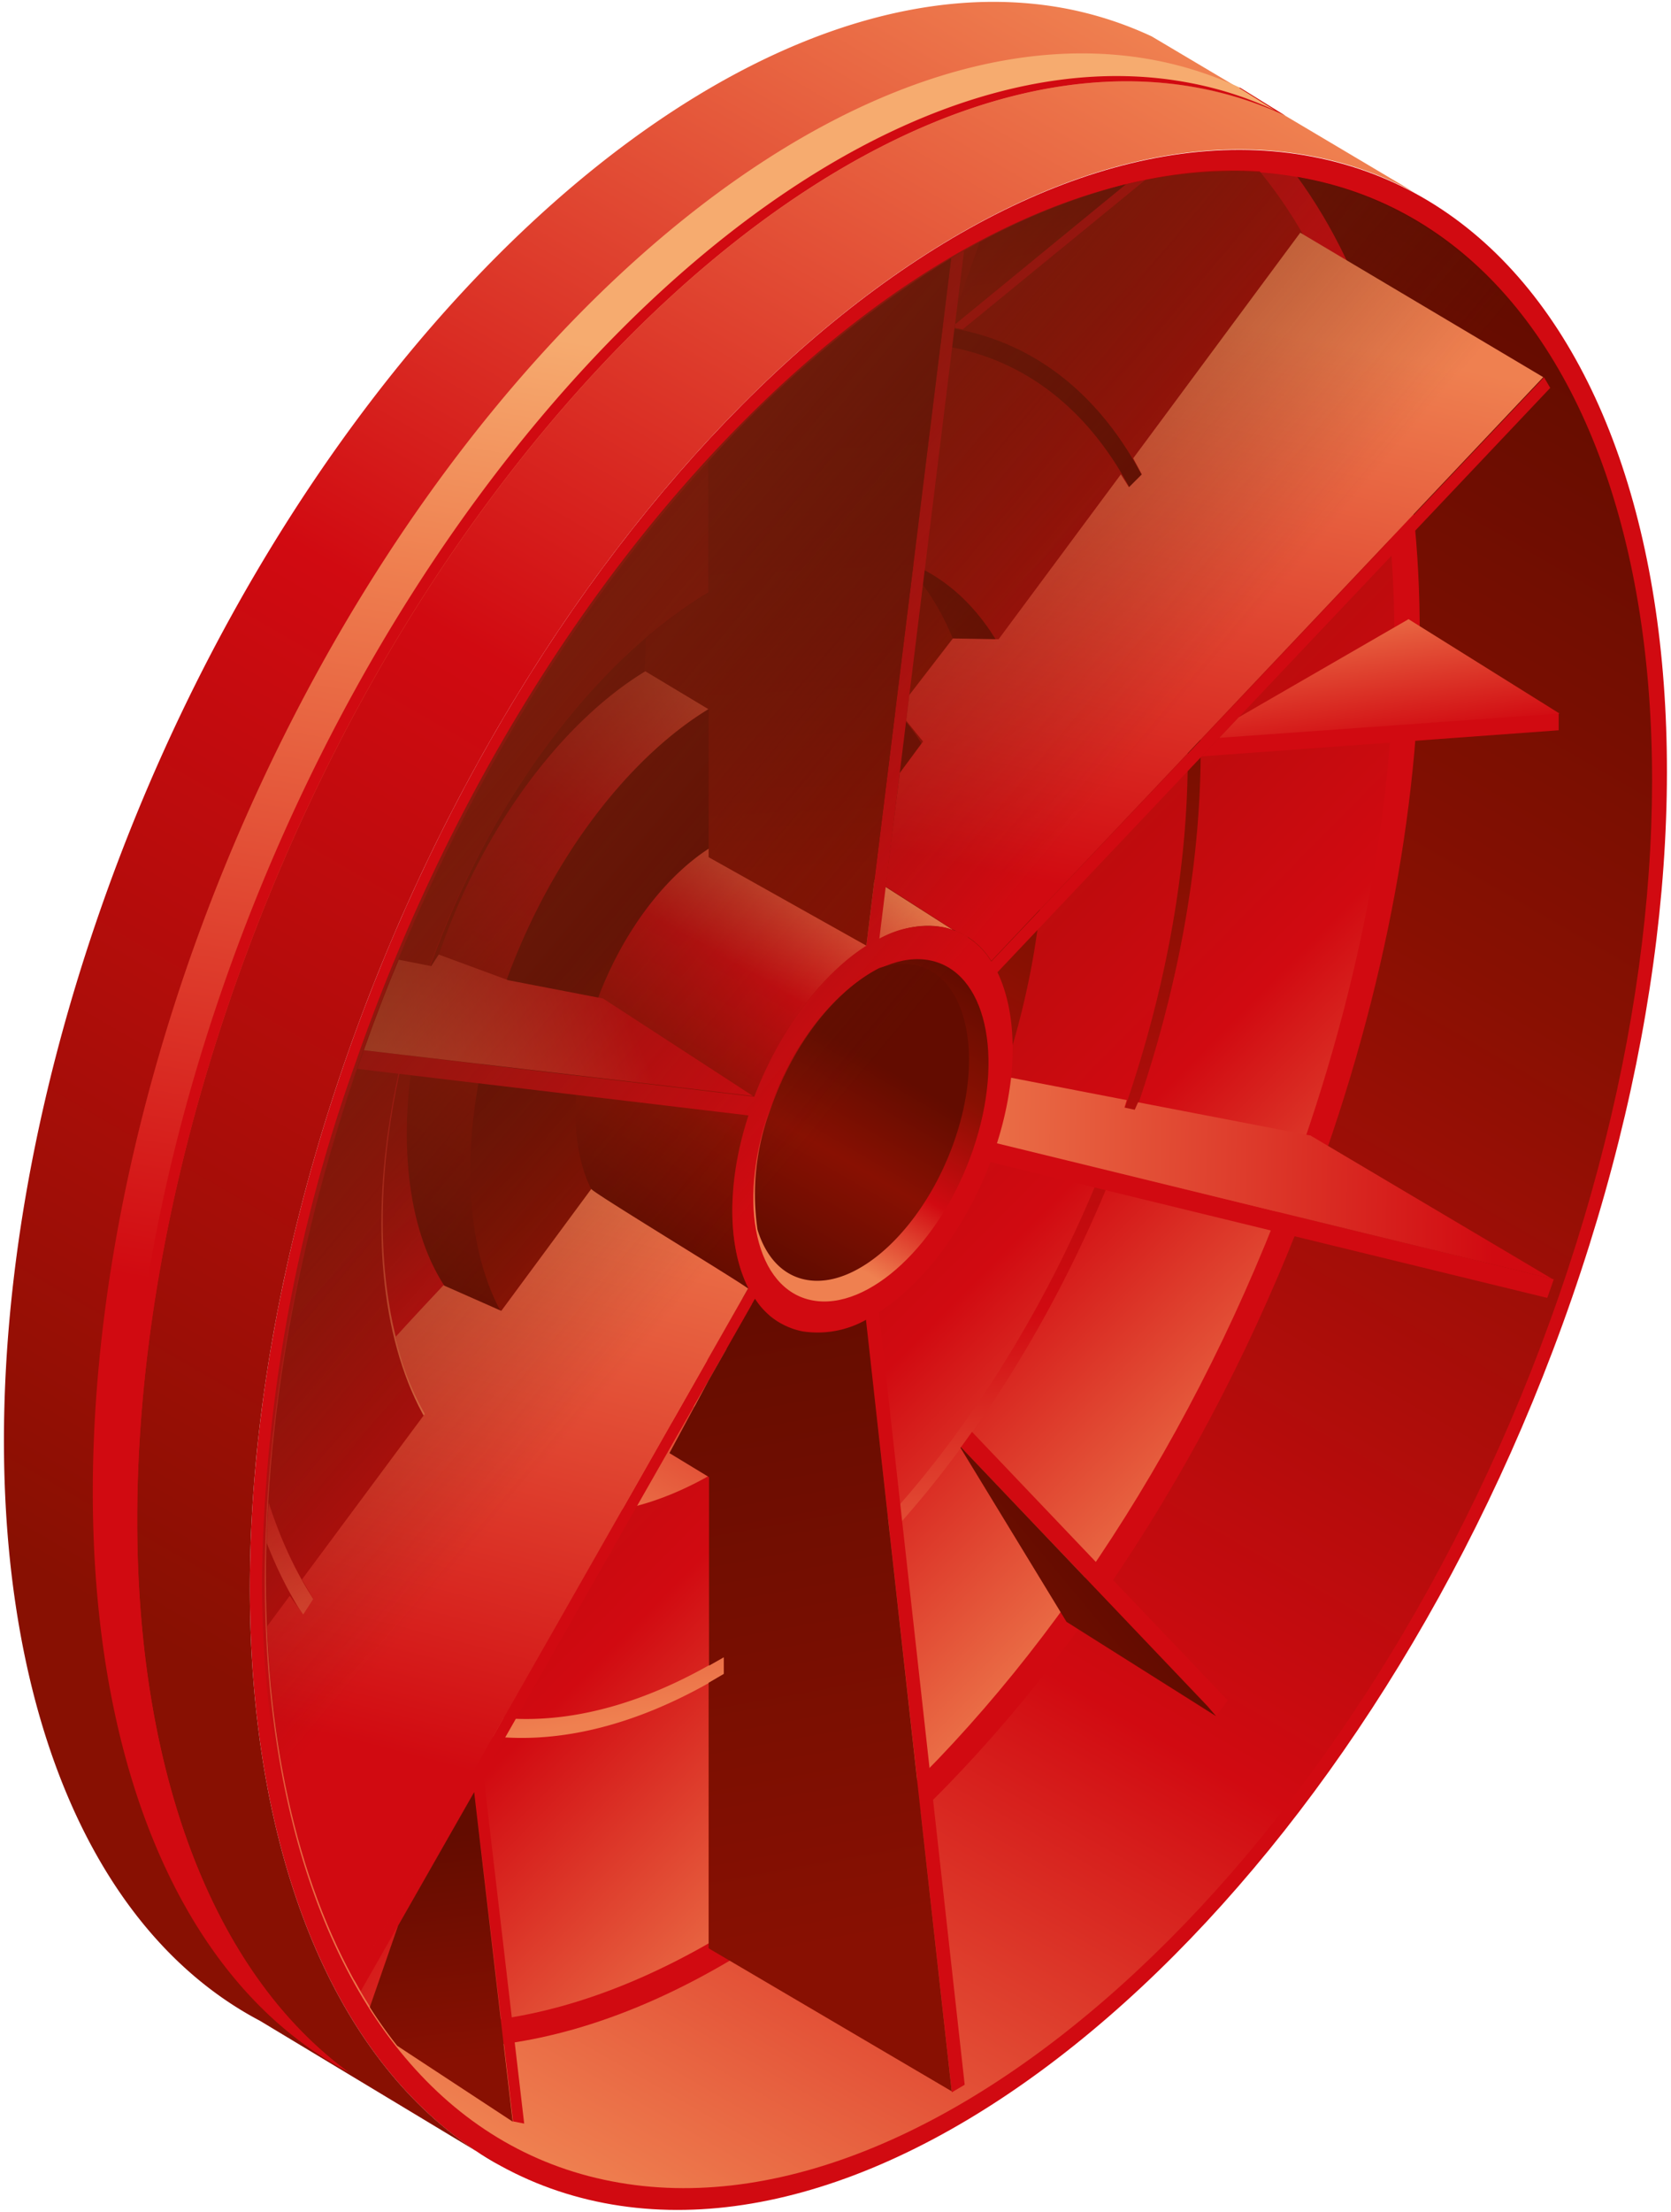 <svg id="b25226dc-5a46-4c79-b778-422bf5592632" data-name="Layer 1" xmlns="http://www.w3.org/2000/svg" xmlns:xlink="http://www.w3.org/1999/xlink" width="130" height="172" viewBox="0 0 130 172"><defs><style>.adef1220-81c9-40ef-ba12-b58924fcae8d{fill:#d10a11;}.b4f84fc7-77ba-4dc1-b48e-11eb12e2373c{fill:url(#ed35e845-ada2-4888-8254-fb31c5b4bf79);}.a68fbd7e-611e-4410-925b-d2a4bacc73b5{fill:url(#acae57a6-6fa8-4690-adc8-92455e2bc8e5);}.f52de71c-e842-413f-84c9-0da5e69a959f{fill:url(#ea3bfe1a-136f-44d3-a77b-3ce1edb221e6);}.a4da301e-b875-4483-b2be-8f1447e8969d{fill:none;stroke:#1d1d1b;stroke-miterlimit:3.86;stroke-width:1.25px;}.f7f68947-806a-4fe2-a065-9144f58da69b{fill:url(#b8356188-5f32-4c40-aeb1-34241efb6860);}.f6ac5044-1f94-4b36-92df-5d72ba1536f8{fill:url(#a0679915-a98b-42d7-8212-0b6c50debc35);}.f9a92b90-9b31-4e84-a7e3-123fa576c62a{fill:url(#aa609c4f-2509-4073-b866-2304d0659733);}.b0e83b6d-2727-4806-be9b-5ede24450fc3{fill:url(#a295d15d-4a4a-483b-9ada-d4e12995ef87);}.b0b81077-bdf1-4a4c-a663-e3e2630e7cb6{fill:url(#bcaafb93-2bf2-4c22-bb6f-a0c49d9fafc0);}.fbc7d1b4-c0db-41b6-8d30-d96a1edb4102{fill:url(#a7bdef85-d179-48bb-8dfa-782b0c4329c4);}.e79792a3-ad93-4f8b-90d0-4a771773627e{fill:url(#ac3a3e70-df88-4d31-a74c-bb919f5489eb);}.a1140c01-80c7-41c4-aa9b-ef9163d98dbd{fill:url(#e6f3c972-803b-4ff1-a00c-a4875c91128a);}.eece41d8-9641-4f03-8cb8-e1867e734334{fill:url(#f811a0b8-618a-46fd-982d-3a110e66604d);}.b877f6fe-a5bc-477e-b526-de5bfa671823{fill:url(#a9b8db77-6cac-4202-b89c-39e4a7ea6322);}.bbe6c516-8de8-40ec-8ef4-d7e1960f9842{fill:url(#e75cff1c-e20a-4325-bbaf-a5c4921e0e28);}.b55ad41e-7582-48a9-a93d-93536b2a69bb{fill:url(#ec800419-ba65-476c-b6e2-2cddc1fce0f5);}.a5ac0f32-31a2-4252-83c5-d3e360509c06{fill-rule:evenodd;fill:url(#f9735d6a-e6a1-4958-b6fb-c6b5abc51b65);}.b586bfd6-75e3-434f-a42e-943458c418f2{fill:url(#bfef7f21-d227-4092-b639-a20127a64c30);}.e525511d-2a43-4ef3-978c-1cc1b325cc15{fill:url(#ae5f7e75-acb9-470f-92bc-ec0cda350547);}.a6761124-f805-4b3d-a095-2a85ffbfe5bb{fill:url(#af093ec8-1fc0-4c33-9d37-591740160b1f);}.aa8cbdd1-5b32-4f66-8de2-6ae922c953c1{fill:url(#ff6e43dc-565a-4366-9d5b-c9e128e2ba54);}.eb9b1ea5-6058-41eb-a871-22b3363b80a9{fill:url(#b0377683-03ea-485a-bbc4-ad039206d5e4);}.b05bdf55-d254-42e2-a530-5b7530519fe2{fill:url(#ef3fcec0-e075-43ff-a605-a38103ae9e72);}.e4752795-7220-4040-bb7a-20a9141eaf0e{fill:url(#b9bebd99-c718-449b-95a4-3436a2e70d94);}</style><linearGradient id="ed35e845-ada2-4888-8254-fb31c5b4bf79" x1="33.35" y1="163.14" x2="115.78" y2="20.36" gradientUnits="userSpaceOnUse"><stop offset="0" stop-color="#ef8050"/><stop offset="0.32" stop-color="#d10a11"/><stop offset="0.71" stop-color="#881002"/><stop offset="1" stop-color="#630c00"/></linearGradient><linearGradient id="acae57a6-6fa8-4690-adc8-92455e2bc8e5" x1="97.51" y1="118.61" x2="33.56" y2="55.28" gradientUnits="userSpaceOnUse"><stop offset="0" stop-color="#ef8050"/><stop offset="0.32" stop-color="#d10a11"/><stop offset="1" stop-color="#881002"/></linearGradient><linearGradient id="ea3bfe1a-136f-44d3-a77b-3ce1edb221e6" x1="64.58" y1="130.85" x2="51.16" y2="51.81" xlink:href="#ed35e845-ada2-4888-8254-fb31c5b4bf79"/><linearGradient id="b8356188-5f32-4c40-aeb1-34241efb6860" x1="35.75" y1="114.34" x2="75.11" y2="46.16" xlink:href="#ed35e845-ada2-4888-8254-fb31c5b4bf79"/><linearGradient id="a0679915-a98b-42d7-8212-0b6c50debc35" x1="68.9" y1="101.69" x2="37.64" y2="56.27" xlink:href="#ed35e845-ada2-4888-8254-fb31c5b4bf79"/><linearGradient id="aa609c4f-2509-4073-b866-2304d0659733" x1="81.15" y1="108.48" x2="47.93" y2="72.02" xlink:href="#ed35e845-ada2-4888-8254-fb31c5b4bf79"/><linearGradient id="a295d15d-4a4a-483b-9ada-d4e12995ef87" x1="32.61" y1="100.37" x2="61.57" y2="50.21" gradientUnits="userSpaceOnUse"><stop offset="0" stop-color="#630c00"/><stop offset="0.3" stop-color="#881002"/><stop offset="0.66" stop-color="#d10a11"/><stop offset="1" stop-color="#ef8050"/></linearGradient><linearGradient id="bcaafb93-2bf2-4c22-bb6f-a0c49d9fafc0" x1="49.25" y1="96.11" x2="66.1" y2="66.93" xlink:href="#a295d15d-4a4a-483b-9ada-d4e12995ef87"/><linearGradient id="a7bdef85-d179-48bb-8dfa-782b0c4329c4" x1="60.76" y1="100.02" x2="74.75" y2="75.78" gradientUnits="userSpaceOnUse"><stop offset="0.15" stop-color="#ef8050"/><stop offset="0.41" stop-color="#d10a11"/><stop offset="0.71" stop-color="#881002"/><stop offset="1" stop-color="#630c00"/></linearGradient><linearGradient id="ac3a3e70-df88-4d31-a74c-bb919f5489eb" x1="63.71" y1="67.69" x2="61.8" y2="30.35" gradientUnits="userSpaceOnUse"><stop offset="0" stop-color="#881002"/><stop offset="1" stop-color="#630c00"/></linearGradient><linearGradient id="e6f3c972-803b-4ff1-a00c-a4875c91128a" x1="65.63" y1="151.25" x2="56.2" y2="99.19" xlink:href="#ac3a3e70-df88-4d31-a74c-bb919f5489eb"/><linearGradient id="f811a0b8-618a-46fd-982d-3a110e66604d" x1="89.26" y1="70.36" x2="98.89" y2="25.47" gradientUnits="userSpaceOnUse"><stop offset="0" stop-color="#d10a11"/><stop offset="1" stop-color="#ef8050"/></linearGradient><linearGradient id="a9b8db77-6cac-4202-b89c-39e4a7ea6322" x1="33.41" y1="137" x2="46.53" y2="85.97" xlink:href="#f811a0b8-618a-46fd-982d-3a110e66604d"/><linearGradient id="e75cff1c-e20a-4325-bbaf-a5c4921e0e28" x1="116.35" y1="91.93" x2="70.03" y2="91.11" xlink:href="#f811a0b8-618a-46fd-982d-3a110e66604d"/><linearGradient id="ec800419-ba65-476c-b6e2-2cddc1fce0f5" x1="48.67" y1="78.41" x2="24.48" y2="88.05" xlink:href="#f811a0b8-618a-46fd-982d-3a110e66604d"/><linearGradient id="f9735d6a-e6a1-4958-b6fb-c6b5abc51b65" x1="4.95" y1="148.8" x2="89.32" y2="2.67" gradientUnits="userSpaceOnUse"><stop offset="0.13" stop-color="#881002"/><stop offset="0.6" stop-color="#d10a11"/><stop offset="1" stop-color="#ef8050"/></linearGradient><linearGradient id="bfef7f21-d227-4092-b639-a20127a64c30" x1="108.26" y1="57.58" x2="106.62" y2="45.9" xlink:href="#f811a0b8-618a-46fd-982d-3a110e66604d"/><linearGradient id="ae5f7e75-acb9-470f-92bc-ec0cda350547" x1="71.95" y1="133.58" x2="85.27" y2="122.51" xlink:href="#ac3a3e70-df88-4d31-a74c-bb919f5489eb"/><linearGradient id="af093ec8-1fc0-4c33-9d37-591740160b1f" x1="34.36" y1="160.36" x2="32.31" y2="142.94" xlink:href="#ac3a3e70-df88-4d31-a74c-bb919f5489eb"/><linearGradient id="ff6e43dc-565a-4366-9d5b-c9e128e2ba54" x1="81.26" y1="22.62" x2="80.46" y2="14.78" xlink:href="#ac3a3e70-df88-4d31-a74c-bb919f5489eb"/><linearGradient id="b0377683-03ea-485a-bbc4-ad039206d5e4" x1="58.59" y1="28.91" x2="36.93" y2="154.26" gradientUnits="userSpaceOnUse"><stop offset="0" stop-color="#f6ab6f"/><stop offset="0.15" stop-color="#ef8050"/><stop offset="0.61" stop-color="#d10a11"/></linearGradient><linearGradient id="ef3fcec0-e075-43ff-a605-a38103ae9e72" x1="60.66" y1="98.62" x2="73.61" y2="76.2" gradientUnits="userSpaceOnUse"><stop offset="0.02" stop-color="#630c00"/><stop offset="0.38" stop-color="#881002"/><stop offset="0.68" stop-color="#630c00"/></linearGradient><linearGradient id="b9bebd99-c718-449b-95a4-3436a2e70d94" x1="113.3" y1="124.48" x2="35.28" y2="59.02" gradientUnits="userSpaceOnUse"><stop offset="0.6" stop-color="#5a1f0d" stop-opacity="0"/><stop offset="1" stop-color="#711f0d" stop-opacity="0.8"/></linearGradient></defs><title>wmu-scaled</title><g id="bf31d921-782f-4bc8-975f-7804fc7a5cbb" data-name="wmu"><path class="adef1220-81c9-40ef-ba12-b58924fcae8d" d="M47,171.32c26.36,5.07,60.07-26.44,75.29-70.38s6.19-83.68-20.17-88.75S42.05,38.62,26.83,82.56,20.65,166.24,47,171.32Z"/><path class="b4f84fc7-77ba-4dc1-b48e-11eb12e2373c" d="M47.59,169.63c25.81,5,58.8-25.87,73.7-68.88s6.06-81.91-19.75-86.88-58.8,25.87-73.7,68.89-6.06,81.9,19.75,86.87Z"/><path class="adef1220-81c9-40ef-ba12-b58924fcae8d" d="M100.84,13.63c11.52,15.61,13.16,44.68,2.34,75.9C88.56,131.76,56.56,162.32,30.92,159c-12-15.31-13.92-44.72-3-76.36,14.74-42.56,47.2-73.21,72.88-69Z"/><path class="a68fbd7e-611e-4410-925b-d2a4bacc73b5" d="M98,13.32c12.24,14.91,14.27,44.19,3.36,75.71-14.56,42-46.66,72.23-72,67.91-10.65-15.81-11.91-44-1.43-74.27,14.2-41,44.85-70.95,70-69.35Z"/><path class="f52de71c-e842-413f-84c9-0da5e69a959f" d="M36.64,134.75C29.26,133.33,23.86,128,20.76,120c0-1,.07-2.1.14-3.16,2.84,8.88,8.39,15,16.23,16.48,17.62,3.39,40.16-17.67,50.33-47S91.6,30.37,74,27a22.54,22.54,0,0,0-10.21.54c.75-.64,1.51-1.26,2.26-1.86a22.22,22.22,0,0,1,8.44-.08c18.09,3.48,24.29,30.75,13.84,60.9s-33.57,51.77-51.66,48.28Z"/><path class="a4da301e-b875-4483-b2be-8f1447e8969d" d="M48.67,99.76C55.14,101,63.4,93.28,67.13,82.5S68.65,62,62.19,60.75,47.46,67.23,43.73,78s-1.52,20.52,4.94,21.76Z"/><path class="f7f68947-806a-4fe2-a065-9144f58da69b" d="M42.55,117.44c12.32,2.37,28.08-12.35,35.19-32.89s2.89-39.11-9.43-41.48S40.23,55.42,33.12,76s-2.89,39.11,9.43,41.48Z"/><path class="f6ac5044-1f94-4b36-92df-5d72ba1536f8" d="M37.73,114.43a12.35,12.35,0,0,1-1.51-.38c-7.12-6.65-8.66-21.79-3-38.18C40.35,55.33,56.11,40.6,68.43,43a10.76,10.76,0,0,1,1.51.38c7.12,6.65,8.66,21.79,3,38.18-7.11,20.54-22.87,35.27-35.19,32.89Z"/><path class="f9a92b90-9b31-4e84-a7e3-123fa576c62a" d="M46,107.62c9.07,1.74,20.66-9.09,25.9-24.21S74,54.63,64.91,52.89,44.25,62,39,77.09,36.88,105.87,46,107.62Z"/><path class="b0e83b6d-2727-4806-be9b-5ede24450fc3" d="M43.62,106.7l-6.09-3.6c-6.2-4.28-7.8-16.12-3.34-29C39.43,59,51,48.13,60.09,49.88a10,10,0,0,1,1.73.5l5.66,3.24A9.55,9.55,0,0,0,65,52.8C56,51.05,44.37,61.89,39.13,77c-4.73,13.66-2.65,26.14,4.49,29.7Z"/><path class="b0b81077-bdf1-4a4c-a663-e3e2630e7cb6" d="M59.66,102.12,48.73,95.38c-4.08-2.12-5.18-9.24-2.48-17,3-8.69,9.69-14.93,14.9-13.92a5.48,5.48,0,0,1,2.36,1.07l10.63,6.79a4.4,4.4,0,0,0-.81-.22c-5.22-1-11.89,5.23-14.9,13.92-2.39,6.92-1.75,13.3,1.23,16.14Z"/><path class="adef1220-81c9-40ef-ba12-b58924fcae8d" d="M120.6,30.17l-43,45.44c1.53,3.17,1.62,8,0,13.3l43.28,10.57-.38,1.1-.13.35L77.06,90.37c-2,5.22-5.26,9.48-8.68,11.67l6.67,60.08-1,.59-6.67-60.08a7.68,7.68,0,0,1-5,.92A5.68,5.68,0,0,1,58.74,101L28.07,154.83l-.5-.88,30.66-53.79c-1.61-3.15-1.73-8.09,0-13.42L27.8,83.12l.16-.45.35-1,30.37,3.62c2-5.27,5.28-9.55,8.72-11.75L74,20.08l1-.58L68.41,73a7.64,7.64,0,0,1,4.92-.9,5.76,5.76,0,0,1,3.79,2.67l43-45.43.51.87Z"/><path class="fbc7d1b4-c0db-41b6-8d30-d96a1edb4102" d="M63.18,101.12c4.38.85,10-4.39,12.51-11.69s1-13.9-3.36-14.75-10,4.39-12.51,11.7-1,13.9,3.36,14.74Z"/><path class="e79792a3-ad93-4f8b-90d0-4a771773627e" d="M74,20.08,67.4,73.54,55.13,66.66V55.16l-5-3s.1-1,.1-2.48a27.68,27.68,0,0,1,4.87-3.56V35.9A84.88,84.88,0,0,1,74,20.08Z"/><path class="a1140c01-80c7-41c4-aa9b-ef9163d98dbd" d="M67.37,102.63l6.67,60L55.13,151.51V130.86l1.18-.69,0-1.29-1.15.65V114.87L52.08,113l3.05-5.66L58.74,101a5.68,5.68,0,0,0,3.68,2.53,7.68,7.68,0,0,0,5-.92Z"/><path class="eece41d8-9641-4f03-8cb8-e1867e734334" d="M101.18,18.11l18.88,11.22L77.12,74.73a5.9,5.9,0,0,0-3-2.45l-5.23-3.34L70,60.11l1.81-2.45-1.31-1.61.24-2,3.39-4.4,3.56.06,9.51-12.82.63,1,1-1-.67-1.25,13-17.55Z"/><path class="b877f6fe-a5bc-477e-b526-de5bfa671823" d="M46,92.46c.14.3,11.21,7,12.2,7.74L27.57,154c-4-7.32-6.35-16.77-6.78-27.54l1.75-2.36,1.05,1.45.78-1.21-.88-1.51,9.56-12.88a20.36,20.36,0,0,1-2.26-6c1.49-1.65,3.71-4,3.71-4L39,101.94l7-9.48Z"/><path class="bbe6c516-8de8-40ec-8ef4-d7e1960f9842" d="M101.93,88.29l18.84,11.17L77.56,88.91a26.57,26.57,0,0,0,1.1-5.1l9,1.74-.18.58.8.17.26-.58,13.34,2.57Z"/><path class="b55ad41e-7582-48a9-a93d-93536b2a69bb" d="M31,74.63l2.55.5.58-.9,5.42,2,7.37,1.42,11.66,7.58L28.31,81.67c.84-2.39,1.74-4.73,2.7-7Z"/><path class="a5ac0f32-31a2-4252-83c5-d3e360509c06" d="M38.89,168.39,20.23,157.15C-.1,146.45-5.94,110.45,7.7,71.06,22.92,27.12,56.63-4.39,83,.68a28.5,28.5,0,0,1,6.6,2.15L110.1,15a27.32,27.32,0,0,0-8-2.85C75.77,7.11,42.06,38.62,26.83,82.56c-13.53,39.07-7.89,74.82,12.06,85.83Z"/><polygon class="adef1220-81c9-40ef-ba12-b58924fcae8d" points="94.86 57.37 121.26 55.45 121.26 56.01 121.26 56.79 93.5 58.82 94.86 57.37 94.86 57.37"/><path class="adef1220-81c9-40ef-ba12-b58924fcae8d" d="M37.62,138.08l3.16,27.06-.87-.17-3-25.65.71-1.24Z"/><polygon class="adef1220-81c9-40ef-ba12-b58924fcae8d" points="75.62 111.35 95.51 132.23 94.64 133.42 74.76 112.54 75.62 111.35 75.62 111.35"/><polygon class="b586bfd6-75e3-434f-a42e-943458c418f2" points="121.33 55.49 94.86 57.38 96.37 55.78 109.58 48.15 121.33 55.49 121.33 55.49"/><polygon class="e525511d-2a43-4ef3-978c-1cc1b325cc15" points="74.76 112.54 93.95 132.69 94.61 133.46 82.97 126.12 74.72 112.58 74.76 112.54 74.76 112.54"/><path class="a6761124-f805-4b3d-a095-2a85ffbfe5bb" d="M39.9,165l-9-5.91a35.37,35.37,0,0,1-2.13-3l2.2-6.34,5.92-10.39,3,25.66Z"/><path class="adef1220-81c9-40ef-ba12-b58924fcae8d" d="M89.09,14,74.9,25.61l-.6-.12,0-.3L87.59,14.33l1.5-.34Z"/><path class="aa8cbdd1-5b32-4f66-8de2-6ae922c953c1" d="M87.59,14.33,74.34,25.19l.2-1.61,1.67-4.73a48.86,48.86,0,0,1,11.38-4.52Z"/><path class="eb9b1ea5-6058-41eb-a871-22b3363b80a9" d="M27.13,161.15C6.79,150.45,1,114.45,14.59,75.06,29.82,31.12,63.53-.39,89.89,4.69a28.48,28.48,0,0,1,6.6,2.14L100,9a28.4,28.4,0,0,0-6.59-2.14C67,1.78,33.29,33.29,18.07,77.23c-12.83,37.05-8.43,71.1,9.06,83.92Z"/><path class="adef1220-81c9-40ef-ba12-b58924fcae8d" d="M96.49,6.83l-.1,0,2.83,1.77a27.78,27.78,0,0,0-6.59-2.14C66.27,1.34,32.56,32.85,17.33,76.79c-12.83,37-8.42,71.1,9.07,83.92-.44-.23-.86-.49-1.29-.74.66.42,1.33.82,2,1.18C9.64,148.33,5.24,114.28,18.07,77.23,33.29,33.29,67,1.78,93.37,6.86A28.4,28.4,0,0,1,100,9Z"/><path class="b05bdf55-d254-42e2-a530-5b7530519fe2" d="M62.7,99.52c-1.84-.35-3.13-1.8-3.77-3.9a18.87,18.87,0,0,1,1-9.33c1.79-5.17,5.12-9.3,8.46-11a5.44,5.44,0,0,1,2.77-.25c4,.78,5.44,6.89,3.1,13.64S66.75,100.3,62.7,99.52Z"/><path class="e4752795-7220-4040-bb7a-20a9141eaf0e" d="M95.69,13.34h0c-24.79,0-54.24,29.47-68.07,69.42a124.06,124.06,0,0,0-7.24,40v.09c0,24.84,9.69,43.42,27,46.75a29.93,29.93,0,0,0,5.6.53c24.81,0,54.27-29.46,68.11-69.41,14.89-43,6-81.91-19.75-86.88a30.49,30.49,0,0,0-5.58-.53"/></g></svg>
